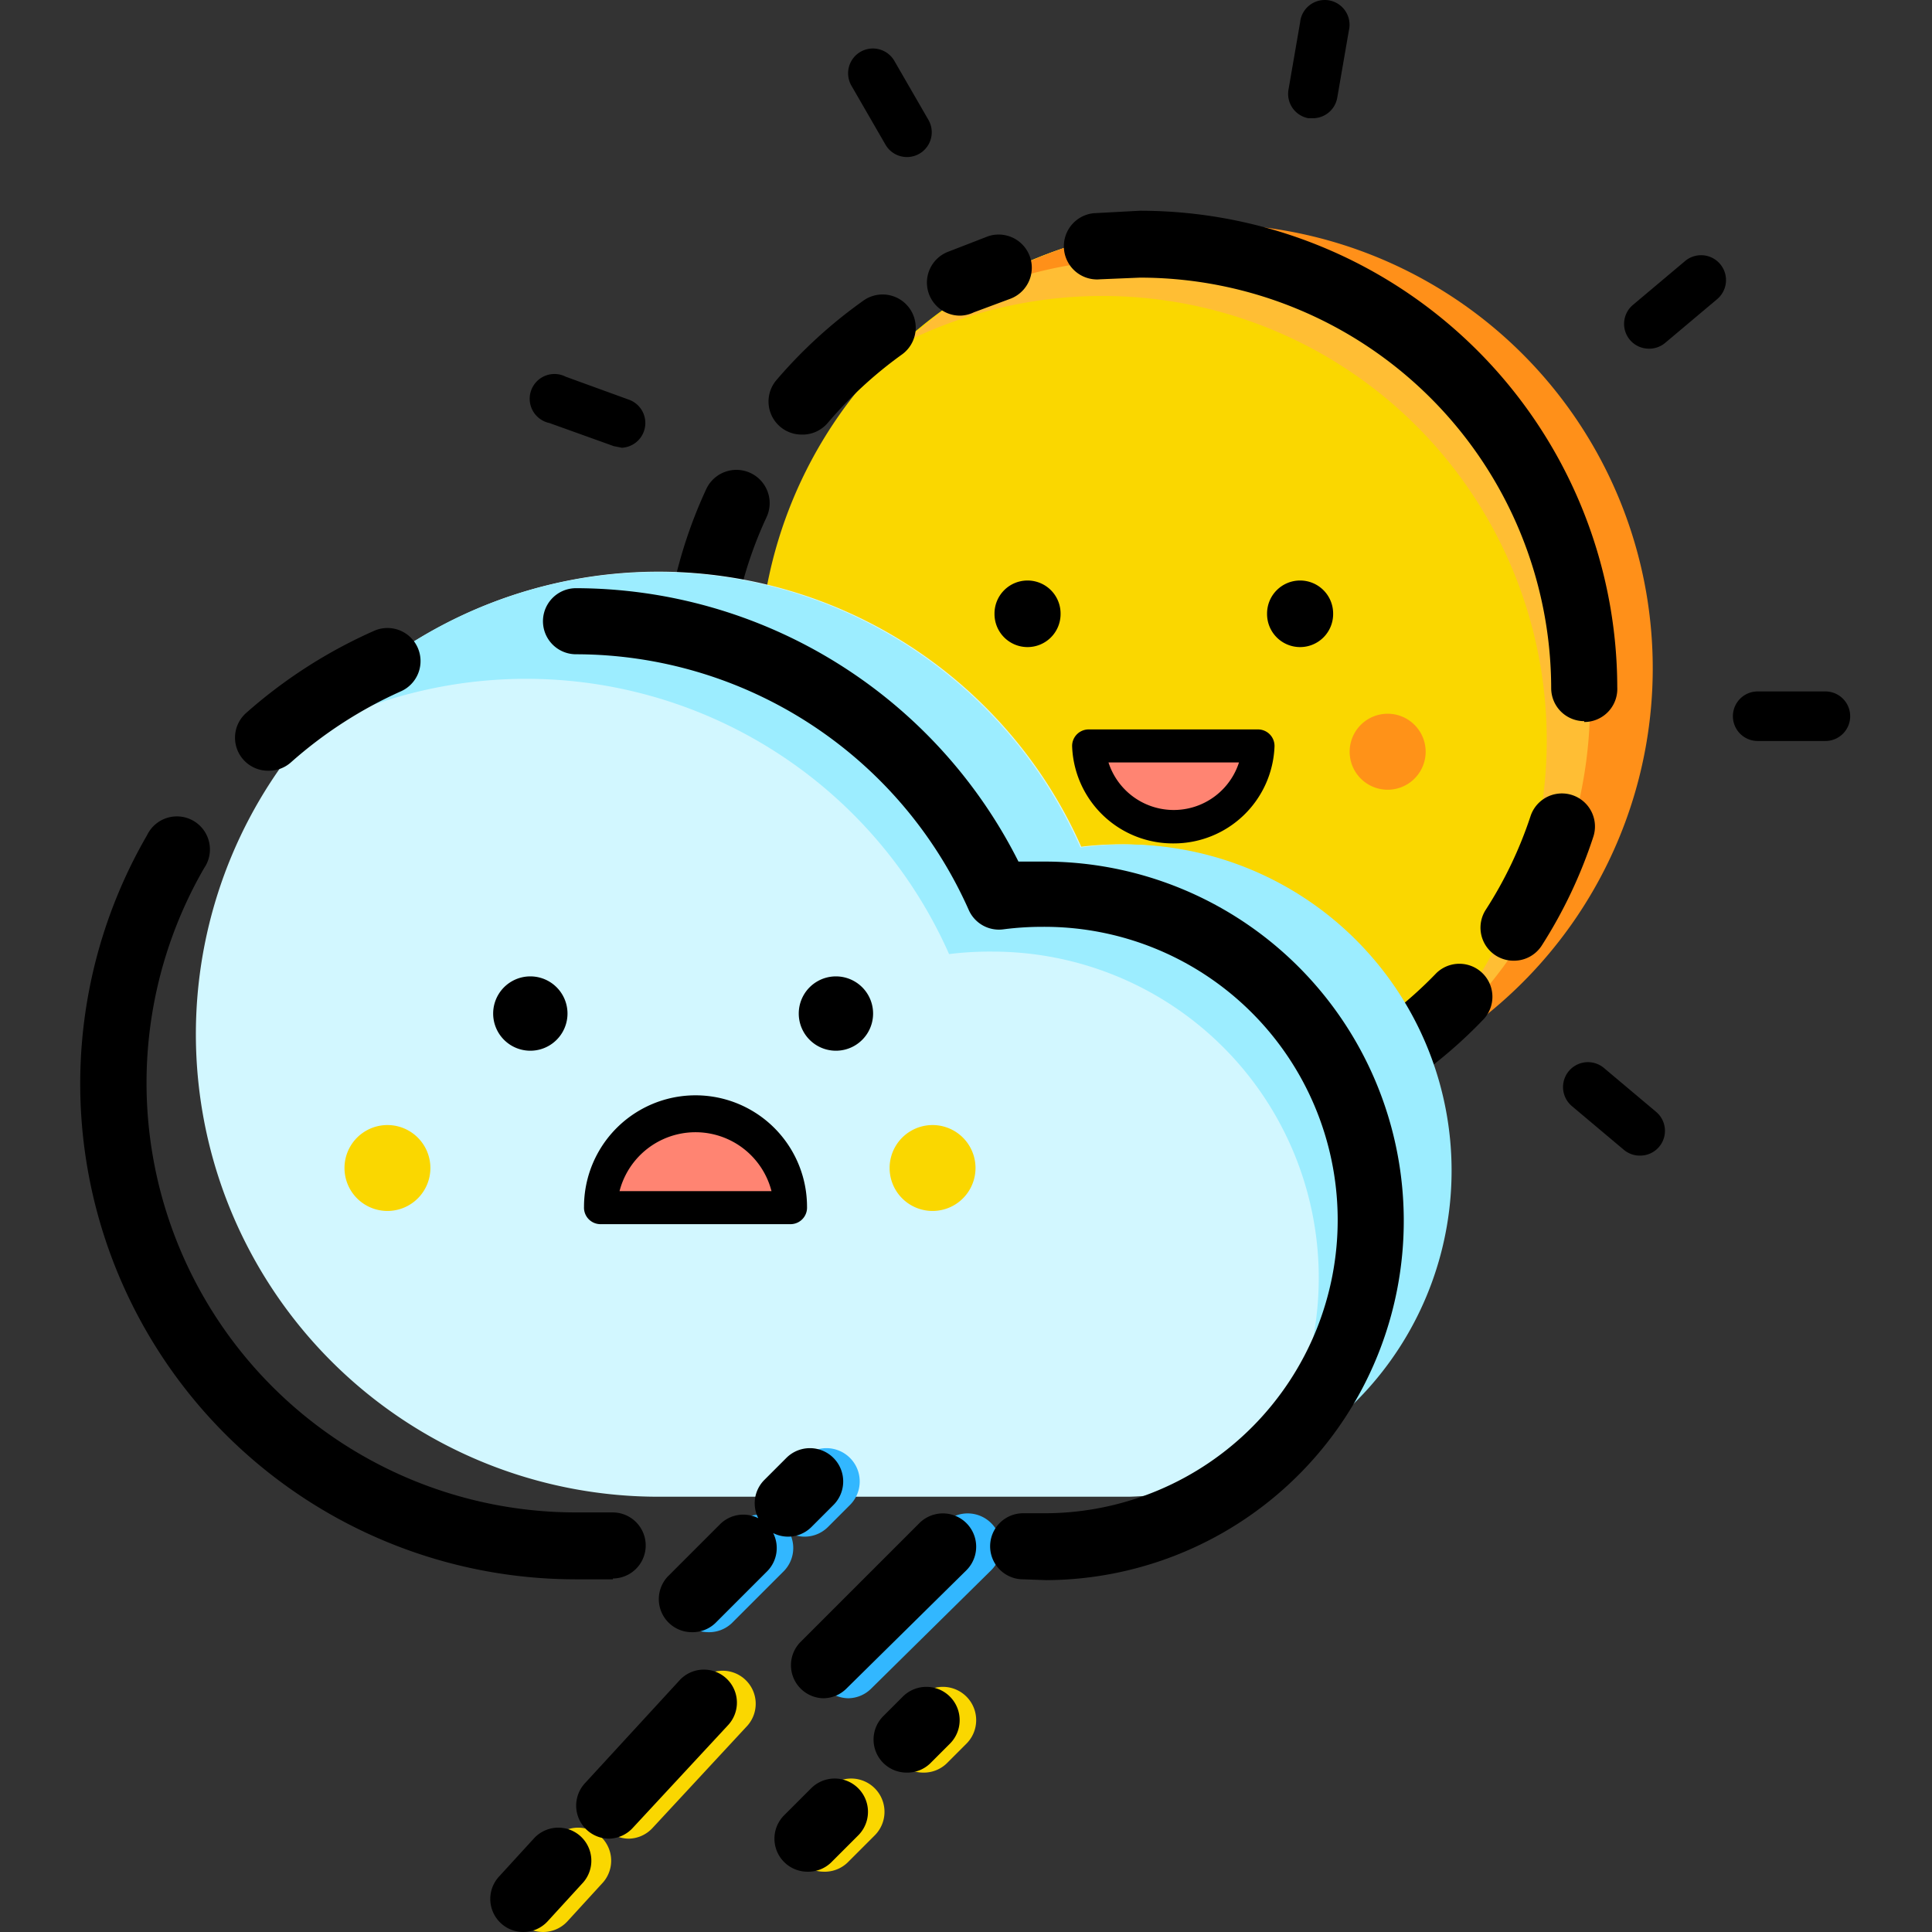 <?xml version="1.0" standalone="no"?><!DOCTYPE svg PUBLIC "-//W3C//DTD SVG 1.1//EN" "http://www.w3.org/Graphics/SVG/1.1/DTD/svg11.dtd"><svg class="icon" width="200px" height="200.00px" viewBox="0 0 1024 1024" version="1.1" xmlns="http://www.w3.org/2000/svg"><rect x="0" y="0" width="1024" height="1024" fill="#333333" stroke="none"/><path d="M402.346 354.655a235.518 235.08 0 1 0 471.036 0 235.518 235.08 0 1 0-471.036 0Z" fill="#FAD700" /><path d="M479.83 181.3a235.518 235.518 0 1 1 263.973 384.358 235.518 235.518 0 0 0-263.973-384.358z" fill="#FFBE34" /><path d="M510.036 158.099a235.518 235.518 0 1 1 227.638 410.624 235.518 235.518 0 0 0-227.638-410.624z" fill="#FF9019" /><path d="M544.619 325.325m-17.511 0a17.511 17.511 0 1 0 35.021 0 17.511 17.511 0 1 0-35.021 0Z"  /><path d="M689.082 325.325m-17.511 0a17.511 17.511 0 1 0 35.021 0 17.511 17.511 0 1 0-35.021 0Z"  /><path d="M577.452 395.368h89.742a45.09 45.09 0 0 1-89.742 0z" fill="#FF8472" /><path d="M622.104 447.024a53.407 53.407 0 0 1-53.845-51.219 8.755 8.755 0 0 1 8.755-9.193h89.742a8.755 8.755 0 0 1 8.755 9.193 53.407 53.407 0 0 1-53.407 51.219z m-34.583-42.901a36.335 36.335 0 0 0 69.167 0z"  /><path d="M715.348 398.432a20.137 20.137 0 1 0 40.274 0 20.137 20.137 0 1 0-40.274 0Z" fill="#FF9218" /><path d="M604.155 617.752a253.028 253.028 0 0 1-253.028-252.591A250.402 250.402 0 0 1 374.329 259.223a17.624 17.624 0 0 1 31.957 14.884 215.818 215.818 0 0 0-20.137 91.055 218.007 218.007 0 0 0 375.165 150.591 17.511 17.511 0 0 1 25.39 24.077 250.84 250.84 0 0 1-182.548 77.922z m198.308-108.566a17.511 17.511 0 0 1-14.884-27.141 216.694 216.694 0 0 0 23.639-49.467 17.511 17.511 0 0 1 33.27 10.944 252.153 252.153 0 0 1-27.141 57.347 17.511 17.511 0 0 1-14.884 8.318z m37.21-126.952a17.511 17.511 0 0 1-17.511-17.511 218.007 218.007 0 0 0-218.007-217.569l-21.013 0.876a17.598 17.598 0 0 1-3.502-35.021l24.515-1.313A253.028 253.028 0 0 1 857.184 364.286a17.511 17.511 0 0 1-17.511 18.386zM424.672 230.33a17.511 17.511 0 0 1-13.133-28.893 254.342 254.342 0 0 1 45.965-42.025 17.554 17.554 0 0 1 20.575 28.455 219.32 219.32 0 0 0-39.399 36.335 17.511 17.511 0 0 1-14.008 6.129zM509.16 167.292a17.511 17.511 0 0 1-7.004-33.708l21.451-8.318a17.581 17.581 0 0 1 11.382 33.27l-18.824 7.004a17.511 17.511 0 0 1-7.004 1.751z"  /><path d="M456.191 398.432a20.137 20.137 0 1 0 40.274 0 20.137 20.137 0 1 0-40.274 0Z" fill="#FF9218" /><path d="M653.185 717.563a13.133 13.133 0 0 1-13.133-10.944l-6.129-35.459a13.133 13.133 0 1 1 25.828-4.378l6.129 35.459a13.133 13.133 0 0 1-10.506 15.322z m-233.329-58.223a13.133 13.133 0 0 1-11.382-19.699l17.948-31.081a13.142 13.142 0 0 1 22.764 13.133l-17.948 31.081a13.133 13.133 0 0 1-11.382 6.566z m449.147-46.841a13.133 13.133 0 0 1-8.318-3.064l-27.579-23.202a13.199 13.199 0 1 1 17.073-20.137l27.579 23.202a13.133 13.133 0 0 1-8.318 23.202zM278.896 464.972a13.133 13.133 0 0 1-4.378-25.39l33.708-12.257a13.133 13.133 0 1 1 9.193 24.515l-34.146 12.257z m652.708-72.231a13.133 13.133 0 0 1 0-26.266h35.897a13.133 13.133 0 0 1 0 26.266h-35.897zM329.676 237.334l-4.378-0.876-34.146-12.257a13.133 13.133 0 1 1 8.755-24.515l33.708 12.257a13.133 13.133 0 0 1-4.378 25.39z m544.142-52.532a13.133 13.133 0 0 1-8.318-23.202l27.579-23.202a13.199 13.199 0 0 1 17.073 20.137l-27.579 23.202a13.133 13.133 0 0 1-8.755 3.064z m-393.113-101.562a13.133 13.133 0 0 1-11.382-6.566l-17.948-31.081a13.142 13.142 0 1 1 22.764-13.133l17.948 31.081a13.133 13.133 0 0 1-11.382 19.699z m214.943-20.575h-2.189a13.133 13.133 0 0 1-10.506-15.322l6.129-35.459a13.133 13.133 0 1 1 25.828 4.378l-6.129 35.459a13.133 13.133 0 0 1-13.133 10.944z"  /><path d="M436.491 992.042a17.511 17.511 0 0 1-12.257-29.768l14.446-14.446a17.642 17.642 0 0 1 24.953 24.953l-14.446 14.446a17.511 17.511 0 0 1-12.695 4.815z m52.532-52.532a17.511 17.511 0 0 1-12.257-29.768l10.506-10.506a17.642 17.642 0 0 1 24.953 24.953l-10.506 10.506a17.511 17.511 0 0 1-12.695 4.815zM287.651 1023.999a17.511 17.511 0 0 1-12.695-29.33l18.824-20.575a17.511 17.511 0 0 1 25.828 23.639l-18.824 20.575a17.511 17.511 0 0 1-13.133 5.691z m45.528-49.467a17.511 17.511 0 0 1-12.695-29.33l49.905-54.283a17.511 17.511 0 0 1 25.828 23.639l-50.343 54.283a17.511 17.511 0 0 1-12.695 5.691z" fill="#FAD700" /><path d="M348.938 793.296a245.149 245.149 0 1 1 224.136-344.521A172.917 172.917 0 1 1 598.464 793.296z" fill="#D2F7FF" /><path d="M666.318 778.412a172.917 172.917 0 0 0-140.085-274.041 174.668 174.668 0 0 0-23.202 1.313 245.149 245.149 0 0 0-341.457-116.008 245.149 245.149 0 0 1 411.062 59.536 172.917 172.917 0 0 1 93.244 329.637z" fill="#9CEDFF" /><path d="M375.204 865.09a17.511 17.511 0 0 1-12.257-29.768l27.579-27.579a17.511 17.511 0 0 1 20.137-3.064 17.511 17.511 0 0 1 3.064-20.137l11.82-11.82a17.642 17.642 0 0 1 24.953 24.953l-11.82 11.82a17.511 17.511 0 0 1-20.137 3.064 17.511 17.511 0 0 1-3.064 20.137l-27.579 27.579a17.511 17.511 0 0 1-12.695 4.815z" fill="#32B7FF" /><path d="M261.385 537.204a19.699 19.699 0 1 0 39.399 0 19.699 19.699 0 1 0-39.399 0Z"  /><path d="M423.358 537.204a19.699 19.699 0 1 0 39.399 0 19.699 19.699 0 1 0-39.399 0Z"  /><path d="M418.981 640.078H318.295a50.343 50.343 0 0 1 100.686 0z" fill="#FF8472" /><path d="M418.981 648.834H318.295a8.755 8.755 0 0 1-8.755-9.193 59.098 59.098 0 0 1 118.197 0 8.755 8.755 0 0 1-8.755 9.193z m-90.617-17.511h80.549a41.588 41.588 0 0 0-80.549 0z"  /><path d="M471.512 619.066a22.764 22.764 0 1 0 45.528 0 22.764 22.764 0 1 0-45.528 0Z" fill="#FAD700" /><path d="M182.587 619.066a22.764 22.764 0 1 0 45.528 0 22.764 22.764 0 1 0-45.528 0Z" fill="#FAD700" /><path d="M449.624 900.111a17.511 17.511 0 0 1-12.257-29.768l63.038-63.038a17.642 17.642 0 0 1 24.953 24.953l-63.476 62.6a17.511 17.511 0 0 1-12.257 5.253z" fill="#32B7FF" /><path d="M324.861 837.073H305.162a262.659 262.659 0 0 1-227.2-394.427 17.511 17.511 0 1 1 30.206 17.511 227.638 227.638 0 0 0 196.994 341.457h19.699a17.511 17.511 0 0 1 0 35.021z m217.569 0a17.511 17.511 0 1 1 0-35.021h12.257a155.407 155.407 0 0 0-2.189-310.813 158.033 158.033 0 0 0-20.575 1.313 17.511 17.511 0 0 1-18.386-10.069A228.076 228.076 0 0 0 305.162 346.776a17.511 17.511 0 0 1 0-35.021 263.097 263.097 0 0 1 234.642 144.9h12.695a190.428 190.428 0 0 1 2.189 380.856zM142.313 408.501a17.511 17.511 0 0 1-11.82-30.644 262.659 262.659 0 0 1 67.416-43.339 17.537 17.537 0 1 1 14.446 31.957 227.638 227.638 0 0 0-58.223 37.648 17.511 17.511 0 0 1-11.82 4.378z"  /><path d="M366.449 865.09a17.511 17.511 0 0 1-12.257-29.768l27.579-27.579a17.511 17.511 0 0 1 20.137-3.064 17.511 17.511 0 0 1 3.064-20.137l11.82-11.82a17.642 17.642 0 0 1 24.953 24.953l-11.82 11.82a17.511 17.511 0 0 1-20.137 3.064 17.511 17.511 0 0 1-3.064 20.137l-27.579 27.579a17.511 17.511 0 0 1-12.695 4.815z"  /><path d="M277.145 1023.999a17.511 17.511 0 0 1-12.695-29.33l18.824-20.575a17.511 17.511 0 0 1 25.828 23.639l-18.824 20.575a17.511 17.511 0 0 1-13.133 5.691zM322.672 974.531a17.511 17.511 0 0 1-12.695-29.33l49.905-54.283a17.511 17.511 0 1 1 25.828 23.639l-50.343 54.283a17.511 17.511 0 0 1-12.695 5.691z"  /><path d="M436.491 900.111a17.511 17.511 0 0 1-12.257-29.768l63.038-63.038a17.642 17.642 0 0 1 24.953 24.953l-63.476 62.6a17.511 17.511 0 0 1-12.257 5.253z"  /><path d="M427.736 992.042a17.511 17.511 0 0 1-12.257-29.768l14.446-14.446a17.642 17.642 0 0 1 24.953 24.953l-14.446 14.446a17.511 17.511 0 0 1-12.695 4.815z m52.532-52.532a17.511 17.511 0 0 1-12.257-29.768l10.506-10.506a17.642 17.642 0 0 1 24.953 24.953l-10.506 10.506a17.511 17.511 0 0 1-12.695 4.815z"  /></svg>